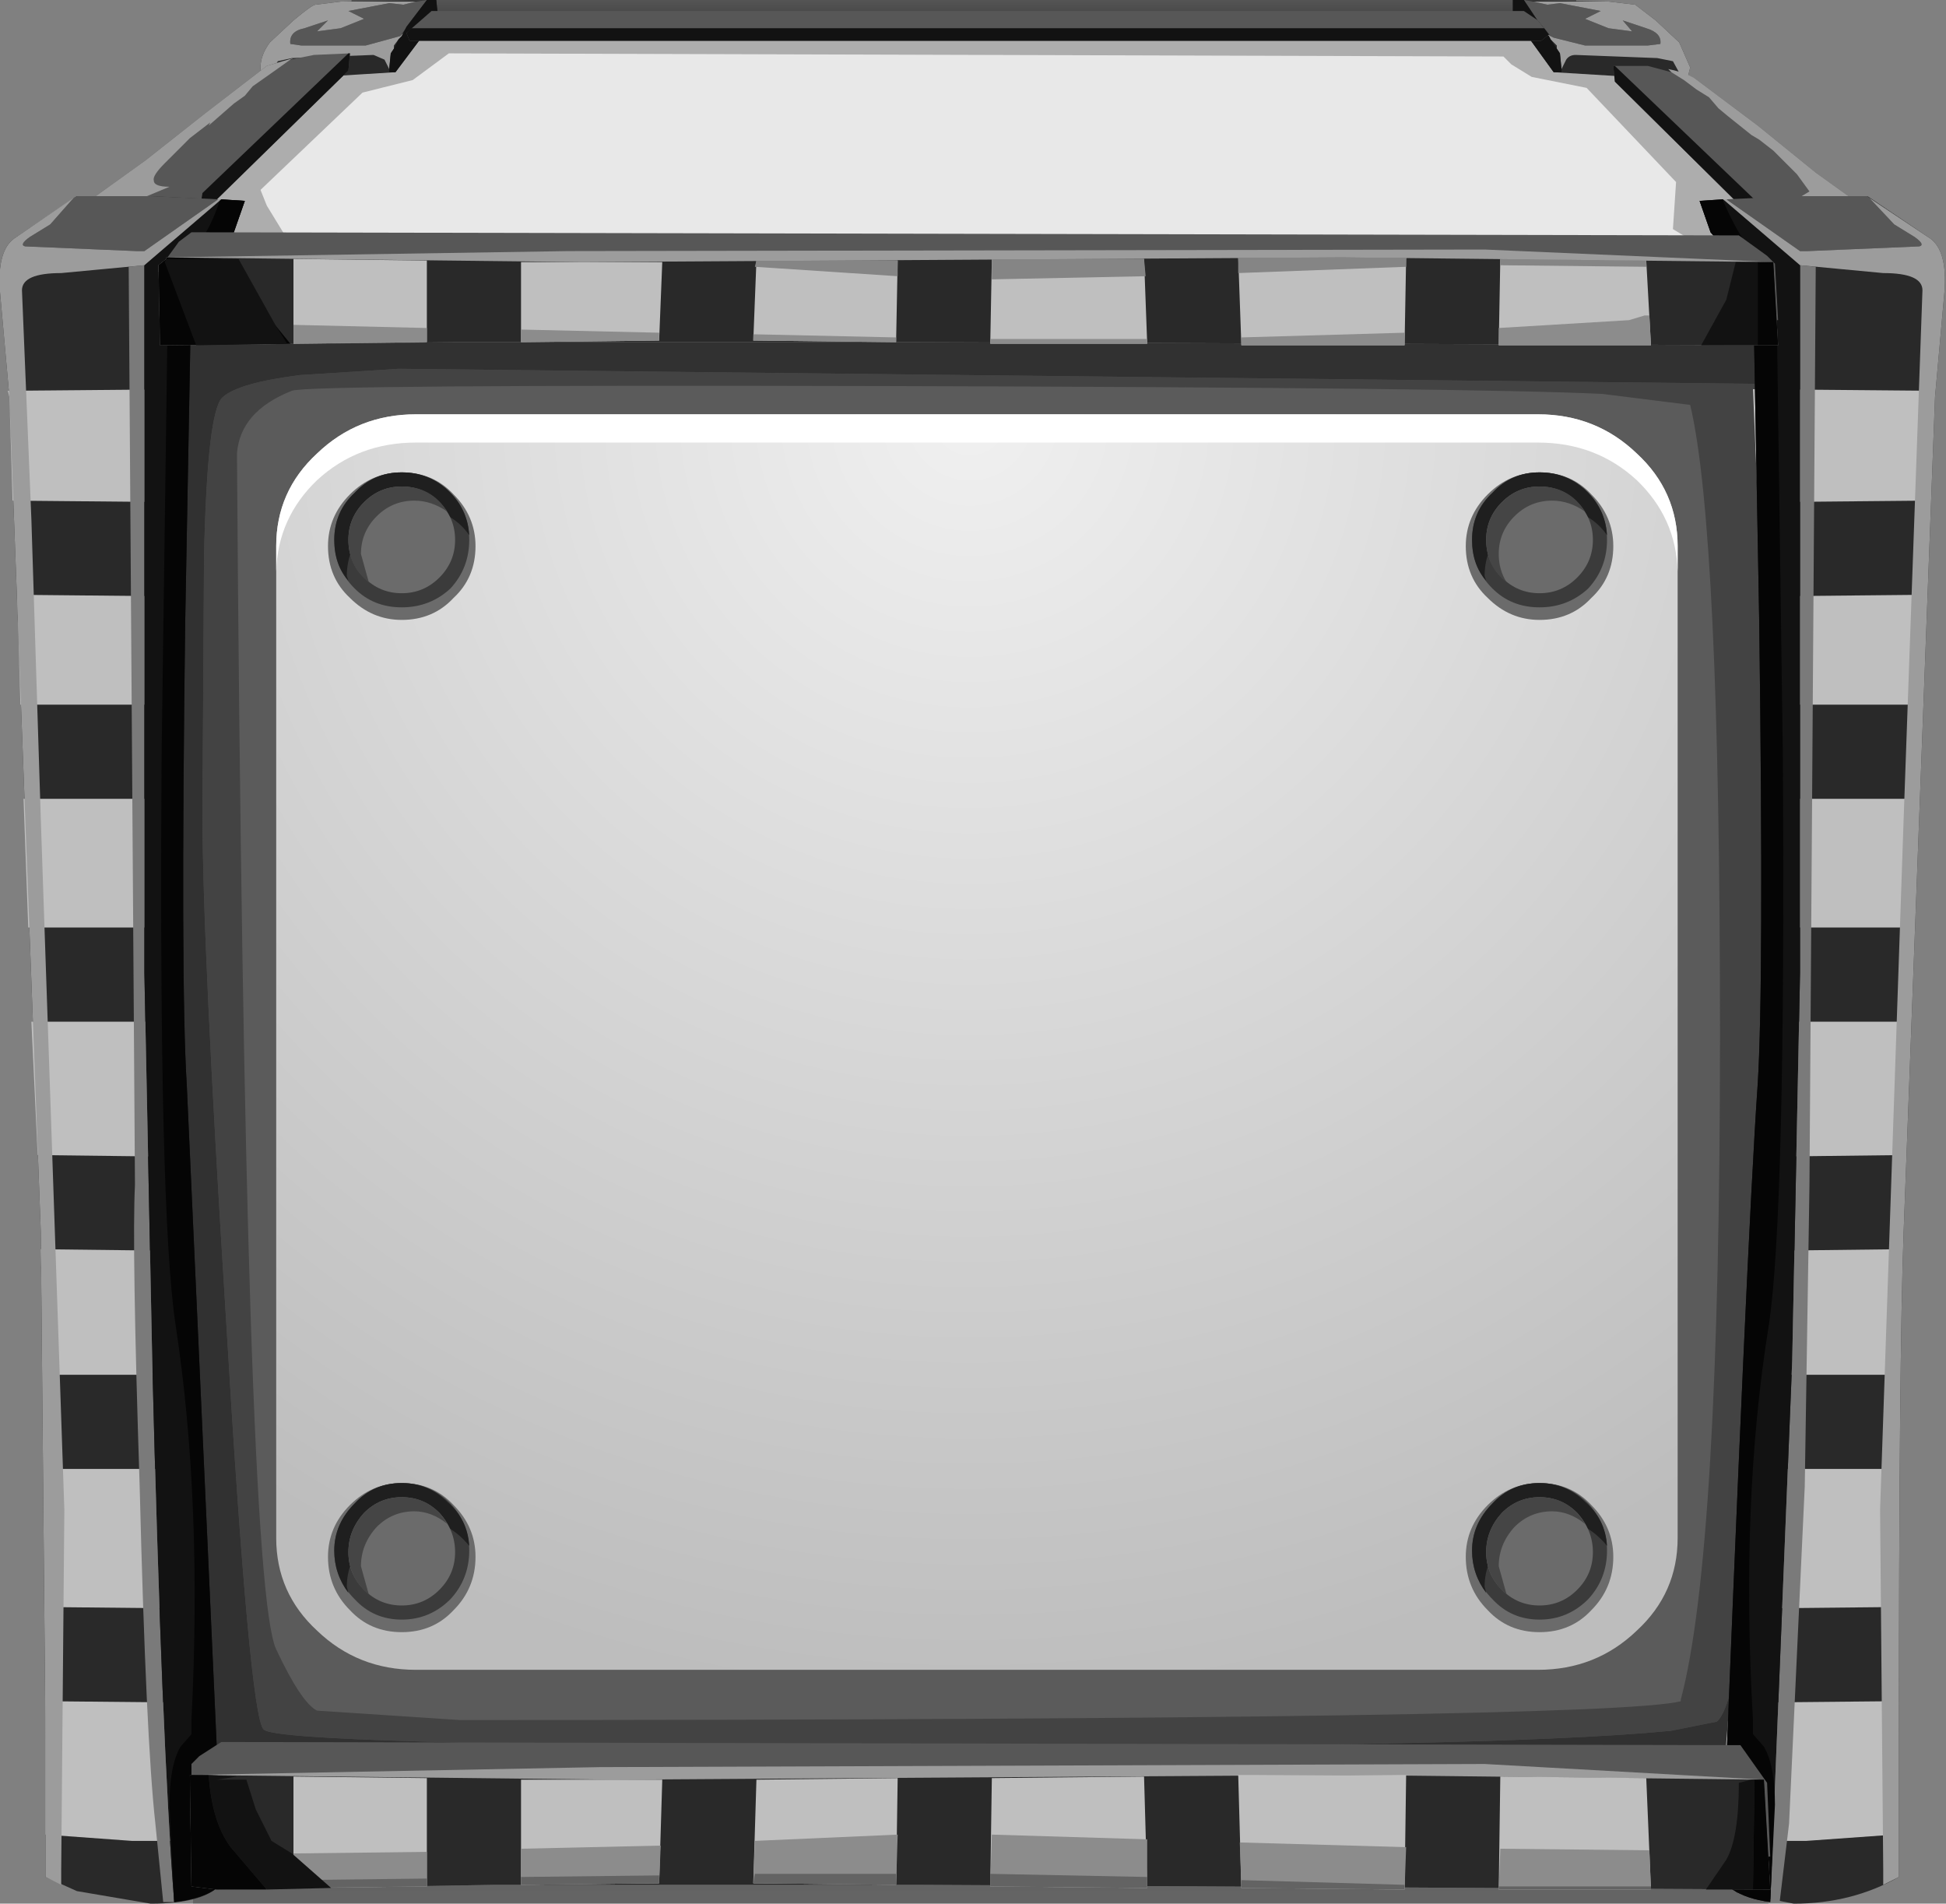 <?xml version="1.0" encoding="UTF-8" standalone="no"?>
<svg xmlns:xlink="http://www.w3.org/1999/xlink" height="60.65px" width="62.0px" xmlns="http://www.w3.org/2000/svg">
  <rect width="100%" height="100%" fill="#808080" stroke="none"/>
  <g transform="matrix(1.0, 0.0, 0.0, 1.0, 0.0, 0.0)">
    <use height="43.3" transform="matrix(0.301, 0.0, 0.0, 0.724, 6.15, 45.05)" width="166.75" xlink:href="#sprite0"/>
    <use height="43.3" transform="matrix(0.234, 0.0, 0.0, -0.062, 11.2, 0.7)" width="166.75" xlink:href="#sprite0"/>
    <use height="60.65" transform="matrix(1.0, 0.0, 0.0, 1.0, 0.0, 0.0)" width="61.95" xlink:href="#shape1"/>
  </g>
  <defs>
    <g id="sprite0" transform="matrix(1.0, 0.0, 0.0, 1.0, 0.0, 0.0)">
      <use height="43.3" transform="matrix(1.0, 0.0, 0.0, 1.0, 0.0, 0.0)" width="166.75" xlink:href="#shape0"/>
    </g>
    <g id="shape0" transform="matrix(1.0, 0.0, 0.0, 1.0, 0.0, 0.0)">
      <path d="M166.75 43.3 L0.0 43.3 0.0 0.0 166.75 0.0 166.75 43.3" fill="url(#gradient0)" fill-rule="evenodd" stroke="none"/>
    </g>
    <linearGradient gradientTransform="matrix(0.0, -0.041, -0.047, 0.0, 83.35, 5.15)" gradientUnits="userSpaceOnUse" id="gradient0" spreadMethod="pad" x1="-819.2" x2="819.2">
      <stop offset="0.0" stop-color="#000000" stop-opacity="0.0"/>
      <stop offset="0.533" stop-color="#000000" stop-opacity="0.447"/>
      <stop offset="0.784" stop-color="#000000"/>
    </linearGradient>
    <g id="shape1" transform="matrix(1.0, 0.0, 0.0, 1.0, 0.0, 0.0)">
      <path d="M57.9 6.45 L57.75 56.95 4.3 56.25 4.15 6.6 10.3 2.25 11.35 1.35 12.0 0.95 50.25 0.95 57.9 6.45" fill="#5b5b5b" fill-rule="evenodd" stroke="none"/>
      <path d="M57.8 37.85 Q56.65 38.75 56.5 39.6 L55.9 47.6 Q55.45 54.2 54.7 54.85 L53.2 55.15 53.15 55.15 Q47.45 55.7 28.0 55.65 8.85 55.6 8.4 55.1 7.95 54.7 7.2 42.0 6.45 30.05 6.45 25.9 L6.5 17.75 Q6.6 13.05 7.1 12.65 7.6 12.2 9.55 11.95 L12.7 11.75 57.9 12.25 57.8 37.85 M53.85 12.9 L51.05 12.55 Q46.95 12.35 28.4 12.3 9.75 12.25 9.3 12.45 7.65 13.1 7.55 14.45 7.8 50.45 8.8 52.55 9.6 54.25 10.1 54.5 L14.65 54.8 Q51.3 54.8 53.55 54.2 L53.55 54.15 Q54.8 49.45 54.8 32.95 54.8 16.9 53.85 12.9" fill="#434343" fill-rule="evenodd" stroke="none"/>
      <path d="M57.8 37.85 L57.75 56.95 4.3 56.25 4.15 6.6 10.3 2.25 11.35 1.35 12.0 0.95 50.25 0.95 57.9 6.45 57.9 12.25 12.7 11.75 9.55 11.95 Q7.6 12.2 7.1 12.65 6.6 13.05 6.5 17.75 L6.45 25.9 Q6.45 30.05 7.2 42.0 7.95 54.7 8.4 55.1 8.85 55.6 28.0 55.65 47.45 55.7 53.15 55.15 L53.2 55.15 54.7 54.85 Q55.45 54.2 55.9 47.6 L56.5 39.6 Q56.65 38.75 57.8 37.85" fill="#313131" fill-rule="evenodd" stroke="none"/>
      <path d="M50.25 0.95 L57.9 6.45 57.9 8.8 4.15 9.15 4.15 6.6 10.3 2.25 11.35 1.35 12.0 0.95 50.25 0.95" fill="#e8e8e8" fill-rule="evenodd" stroke="none"/>
      <path d="M50.55 2.8 L48.8 2.45 48.15 2.05 47.9 1.8 14.3 1.7 13.15 2.55 11.55 2.95 8.3 6.05 8.5 6.55 9.05 7.45 Q9.55 7.95 8.9 8.45 L5.9 9.15 4.15 9.15 4.15 6.6 10.3 2.25 11.35 1.35 12.0 0.95 50.25 0.95 57.9 6.45 57.9 8.8 55.95 8.8 54.3 7.9 53.3 7.3 53.4 5.8 50.55 2.8" fill="#adadad" fill-rule="evenodd" stroke="none"/>
      <path d="M10.05 0.15 L10.85 0.05 13.9 0.0 13.95 0.5 12.6 2.3 10.2 2.45 8.9 2.6 8.45 2.75 Q8.3 2.45 8.3 2.15 8.3 1.75 8.6 1.35 L9.35 0.65 Q9.95 0.15 10.05 0.15" fill="#292929" fill-rule="evenodd" stroke="none"/>
      <path d="M10.45 0.65 L10.1 1.0 10.85 0.9 11.6 0.6 11.1 0.35 12.4 0.1 12.85 0.15 13.25 0.05 13.6 0.0 12.75 1.15 11.65 1.45 9.6 1.45 9.25 1.4 Q9.2 1.0 9.7 0.9 L10.45 0.65" fill="#575757" fill-rule="evenodd" stroke="none"/>
      <path d="M10.05 0.15 L10.85 0.05 13.25 0.05 12.85 0.15 12.4 0.1 11.1 0.35 11.6 0.6 10.85 0.9 10.1 1.0 10.45 0.65 9.7 0.9 Q9.2 1.0 9.25 1.4 L9.6 1.45 11.65 1.45 12.75 1.15 12.85 1.05 12.8 1.15 12.7 1.25 12.55 1.45 12.55 1.55 12.45 1.7 12.4 2.2 12.25 1.9 11.9 1.75 9.3 1.85 8.85 1.95 8.55 2.5 8.5 2.75 8.45 2.75 Q8.3 2.45 8.3 2.15 8.3 1.75 8.6 1.35 L9.35 0.65 Q9.95 0.15 10.05 0.15" fill="#9c9c9c" fill-rule="evenodd" stroke="none"/>
      <path d="M12.8 1.15 L12.95 0.85 13.6 0.0 13.9 0.0 13.95 0.5 12.6 2.3 12.4 2.3 12.4 2.2 12.45 1.7 12.55 1.55 12.7 1.25 12.8 1.15" fill="#121212" fill-rule="evenodd" stroke="none"/>
      <path d="M48.2 0.0 L51.25 0.05 52.1 0.15 52.75 0.65 53.5 1.35 53.85 2.15 53.7 2.75 51.95 2.45 49.5 2.3 48.2 0.5 48.2 0.0" fill="#292929" fill-rule="evenodd" stroke="none"/>
      <path d="M50.5 1.45 L49.5 1.2 49.4 1.15 48.95 0.6 48.55 0.0 48.85 0.05 49.3 0.15 49.7 0.1 51.0 0.35 50.5 0.6 51.25 0.9 52.0 1.0 51.7 0.65 52.45 0.9 Q52.95 1.05 52.9 1.4 L52.5 1.45 50.5 1.45" fill="#575757" fill-rule="evenodd" stroke="none"/>
      <path d="M50.5 0.6 L51.0 0.35 49.7 0.1 49.3 0.15 48.85 0.05 51.25 0.05 52.1 0.15 52.75 0.65 53.5 1.35 53.85 2.15 53.7 2.75 53.6 2.75 53.6 2.5 53.3 1.95 52.8 1.85 50.2 1.75 Q50.0 1.75 49.9 1.9 L49.75 2.2 49.7 1.7 49.6 1.55 49.6 1.45 49.4 1.25 49.35 1.15 49.25 1.05 49.4 1.15 49.5 1.2 50.5 1.45 52.5 1.45 52.9 1.4 Q52.95 1.05 52.45 0.9 L51.7 0.65 52.0 1.0 51.25 0.9 50.5 0.6" fill="#9c9c9c" fill-rule="evenodd" stroke="none"/>
      <path d="M48.55 0.0 L48.95 0.6 49.15 0.85 49.25 1.05 49.35 1.15 49.4 1.25 49.7 1.7 49.75 2.2 49.75 2.3 49.5 2.3 48.2 0.5 48.2 0.0 48.55 0.0" fill="#121212" fill-rule="evenodd" stroke="none"/>
      <path d="M3.05 6.25 L4.65 5.1 6.55 3.6 8.5 2.1 9.0 1.95 10.0 1.75 11.15 1.7 11.1 2.25 6.4 6.85 3.05 6.25" fill="#575757" fill-rule="evenodd" stroke="none"/>
      <path d="M6.4 6.85 L6.35 6.8 6.45 6.15 11.1 1.7 11.15 1.7 11.1 2.25 6.4 6.85" fill="#121212" fill-rule="evenodd" stroke="none"/>
      <path d="M6.7 3.9 L6.05 4.4 5.25 5.2 Q4.85 5.6 4.9 5.75 4.9 5.95 5.4 5.95 L4.2 6.45 3.05 6.25 4.65 5.1 6.55 3.6 8.5 2.1 9.35 1.85 9.25 1.9 8.9 2.15 8.05 2.75 7.8 3.05 7.45 3.3 6.65 4.0 6.7 3.9" fill="#9c9c9c" fill-rule="evenodd" stroke="none"/>
      <path d="M59.45 6.65 L56.1 7.2 51.45 2.6 51.4 2.1 52.5 2.1 54.0 2.5 56.0 4.0 57.85 5.5 59.45 6.65" fill="#575757" fill-rule="evenodd" stroke="none"/>
      <path d="M51.45 2.6 L51.4 2.1 51.45 2.1 56.05 6.5 56.15 7.2 56.1 7.2 51.45 2.6" fill="#121212" fill-rule="evenodd" stroke="none"/>
      <path d="M54.0 2.5 L56.0 4.0 57.85 5.5 59.45 6.65 58.35 6.85 57.1 6.35 57.4 6.25 57.65 6.1 57.25 5.55 56.5 4.8 56.05 4.45 55.8 4.3 55.05 3.7 54.75 3.45 54.45 3.1 54.05 2.85 53.65 2.55 53.25 2.3 53.15 2.2 Q53.65 2.3 54.0 2.5" fill="#9c9c9c" fill-rule="evenodd" stroke="none"/>
      <path d="M49.0 0.65 L49.35 1.1 49.1 1.3 13.05 1.3 12.95 1.05 13.75 0.35 48.55 0.35 49.0 0.65" fill="#575757" fill-rule="evenodd" stroke="none"/>
      <path d="M49.2 0.9 L49.35 1.1 49.1 1.3 13.05 1.3 12.95 1.05 13.1 0.9 49.2 0.9" fill="#121212" fill-rule="evenodd" stroke="none"/>
      <path d="M0.45 7.6 L2.45 6.25 4.8 6.25 7.8 6.4 7.45 7.4 6.1 8.95 5.55 20.35 Q5.1 32.4 5.3 35.55 L7.1 59.95 Q6.6 60.65 4.8 60.65 L2.45 60.25 1.45 59.8 1.45 55.4 1.3 39.25 0.3 12.65 0.0 9.3 Q-0.1 8.0 0.45 7.6" fill="#292929" fill-rule="evenodd" stroke="none"/>
      <path d="M0.4 15.95 L0.3 12.65 0.25 12.45 5.95 12.4 5.75 16.0 0.4 15.95" fill="#bfbfbf" fill-rule="evenodd" stroke="none"/>
      <path d="M5.5 22.45 L0.65 22.45 0.55 18.95 5.65 19.0 5.5 22.45" fill="#bfbfbf" fill-rule="evenodd" stroke="none"/>
      <path d="M5.2 32.55 L5.35 36.85 1.2 36.8 1.0 32.55 5.2 32.55" fill="#bfbfbf" fill-rule="evenodd" stroke="none"/>
      <path d="M1.3 39.8 L5.6 39.85 5.85 43.8 1.4 43.8 1.3 39.8" fill="#bfbfbf" fill-rule="evenodd" stroke="none"/>
      <path d="M1.5 51.2 L1.45 46.8 6.1 46.8 6.45 51.25 1.5 51.2" fill="#bfbfbf" fill-rule="evenodd" stroke="none"/>
      <path d="M1.45 58.45 L1.45 54.2 6.65 54.25 7.0 58.65 4.2 58.65 1.45 58.45" fill="#bfbfbf" fill-rule="evenodd" stroke="none"/>
      <path d="M5.25 29.55 L0.9 29.55 0.75 25.45 5.4 25.45 5.25 29.55" fill="#bfbfbf" fill-rule="evenodd" stroke="none"/>
      <path d="M4.6 8.0 L4.35 8.0 0.8 7.85 Q0.6 7.8 0.95 7.55 L1.6 7.15 2.35 6.3 2.45 6.25 4.8 6.25 6.95 6.35 4.6 8.0" fill="#575757" fill-rule="evenodd" stroke="none"/>
      <path d="M4.6 8.45 L4.6 31.0 4.85 43.35 Q5.15 55.45 5.55 60.6 L5.2 60.6 4.95 58.1 Q4.65 55.4 4.45 47.35 4.2 39.7 4.3 37.75 L4.1 8.5 4.6 8.45" fill="#7a7a7a" fill-rule="evenodd" stroke="none"/>
      <path d="M4.6 31.0 L4.6 8.45 4.8 8.25 7.05 6.35 7.8 6.4 7.45 7.4 6.1 8.95 5.9 19.85 Q5.75 31.4 5.95 34.55 L7.1 59.95 Q6.75 60.45 5.55 60.6 5.15 55.45 4.85 43.35 L4.6 31.0" fill="#121212" fill-rule="evenodd" stroke="none"/>
      <path d="M7.05 6.35 L4.6 8.45 1.95 8.7 Q0.7 8.7 0.7 9.25 L1.0 16.55 1.3 26.1 2.05 48.1 1.95 59.55 1.95 60.05 1.45 59.8 1.45 55.4 1.3 39.25 0.3 12.65 0.0 9.3 Q-0.1 8.0 0.45 7.6 L2.35 6.3 1.6 7.15 0.95 7.55 Q0.6 7.8 0.8 7.85 L4.35 8.0 4.6 8.0 6.95 6.35 7.05 6.35" fill="#9c9c9c" fill-rule="evenodd" stroke="none"/>
      <path d="M7.0 6.4 L7.05 6.35 7.8 6.4 7.45 7.4 6.1 8.95 5.9 19.85 Q5.75 31.4 5.95 34.55 L7.1 59.95 Q6.75 60.45 5.55 60.6 L5.4 57.5 Q5.4 56.25 5.75 55.65 L6.1 55.25 6.1 54.8 Q6.45 47.85 5.6 42.25 5.05 38.7 5.15 23.95 L5.35 9.45 Q5.35 8.75 6.15 7.95 6.65 7.45 7.0 6.4" fill="#050505" fill-rule="evenodd" stroke="none"/>
      <path d="M54.15 6.4 L59.5 6.25 61.5 7.6 Q62.05 8.0 61.95 9.3 L61.65 12.65 60.65 39.25 Q60.5 43.3 60.5 55.4 L60.5 59.8 Q59.0 60.65 57.15 60.65 L55.35 60.3 54.85 59.95 56.65 35.55 Q56.85 32.4 56.4 20.35 L55.85 8.95 54.5 7.4 54.15 6.4" fill="#292929" fill-rule="evenodd" stroke="none"/>
      <path d="M61.35 15.95 L56.0 16.0 55.85 12.4 61.5 12.45 61.35 15.95" fill="#bfbfbf" fill-rule="evenodd" stroke="none"/>
      <path d="M56.3 22.45 L56.15 19.0 61.25 18.95 61.1 22.45 56.3 22.45" fill="#bfbfbf" fill-rule="evenodd" stroke="none"/>
      <path d="M56.55 32.55 L60.75 32.55 60.6 36.8 56.4 36.85 56.55 32.55" fill="#bfbfbf" fill-rule="evenodd" stroke="none"/>
      <path d="M60.45 39.8 L60.35 43.8 55.9 43.8 56.2 39.85 60.45 39.8" fill="#bfbfbf" fill-rule="evenodd" stroke="none"/>
      <path d="M60.3 51.2 L55.35 51.25 55.65 46.8 60.3 46.8 60.3 51.2" fill="#bfbfbf" fill-rule="evenodd" stroke="none"/>
      <path d="M60.35 58.45 L57.55 58.65 54.75 58.65 55.1 54.25 60.3 54.2 60.35 58.45" fill="#bfbfbf" fill-rule="evenodd" stroke="none"/>
      <path d="M56.5 29.55 L56.4 25.45 61.0 25.45 60.85 29.55 56.5 29.55" fill="#bfbfbf" fill-rule="evenodd" stroke="none"/>
      <path d="M57.15 6.25 L59.5 6.25 59.55 6.3 60.35 7.15 61.0 7.55 Q61.35 7.8 61.15 7.85 L57.6 8.0 57.35 8.0 55.0 6.35 57.15 6.25" fill="#575757" fill-rule="evenodd" stroke="none"/>
      <path d="M57.35 8.45 L57.85 8.5 57.65 37.75 57.5 47.35 57.0 58.1 56.7 60.6 56.4 60.6 57.1 43.35 57.35 31.0 57.35 8.45" fill="#7a7a7a" fill-rule="evenodd" stroke="none"/>
      <path d="M57.35 31.0 L57.1 43.35 56.4 60.6 Q55.65 60.5 55.2 60.2 L54.85 59.95 Q55.65 39.6 56.0 34.55 56.2 31.4 56.05 19.85 L55.85 8.95 54.5 7.4 54.15 6.4 54.9 6.35 57.15 8.25 57.35 8.45 57.35 31.0" fill="#121212" fill-rule="evenodd" stroke="none"/>
      <path d="M54.9 6.35 L55.0 6.35 57.35 8.0 57.6 8.0 61.15 7.85 Q61.35 7.8 61.0 7.55 L60.35 7.15 59.55 6.3 61.5 7.6 Q62.05 8.0 61.95 9.3 L61.65 12.65 60.65 39.25 Q60.5 43.3 60.5 55.4 L60.5 59.8 60.0 60.05 60.0 59.55 59.9 48.1 60.65 26.1 61.25 9.25 Q61.25 8.7 60.0 8.7 L57.35 8.45 54.9 6.35" fill="#9c9c9c" fill-rule="evenodd" stroke="none"/>
      <path d="M54.9 6.4 Q55.4 7.55 55.8 7.95 56.6 8.75 56.6 9.45 L56.8 23.95 Q56.9 38.7 56.35 42.25 55.45 47.85 55.85 54.8 L55.85 55.25 56.2 55.65 Q56.55 56.25 56.55 57.5 L56.4 60.6 Q55.65 60.5 55.2 60.2 L54.85 59.95 Q55.65 39.6 56.0 34.55 56.2 31.4 56.05 19.85 L55.85 8.95 54.5 7.4 54.15 6.4 54.9 6.35 54.9 6.4" fill="#050505" fill-rule="evenodd" stroke="none"/>
      <path d="M29.15 58.95 L15.8 59.0 6.9 59.15 6.65 57.9 Q6.35 56.6 6.1 56.55 L6.1 56.2 6.35 55.95 7.05 55.5 55.45 55.6 56.3 56.8 56.4 59.15 Q35.15 59.15 29.15 58.95" fill="#575757" fill-rule="evenodd" stroke="none"/>
      <path d="M29.15 60.05 L15.8 60.05 6.9 60.2 6.1 60.1 6.05 56.55 19.1 56.3 47.3 56.2 56.2 56.7 56.4 60.2 29.15 60.05" fill="#9c9c9c" fill-rule="evenodd" stroke="none"/>
      <path d="M29.15 60.05 L15.8 60.05 6.9 60.2 6.1 60.1 6.05 56.55 19.55 56.7 42.9 56.55 56.2 56.7 56.4 60.2 29.15 60.05" fill="#292929" fill-rule="evenodd" stroke="none"/>
      <path d="M9.35 60.15 L9.35 56.6 13.6 56.65 13.6 60.1 9.35 60.15" fill="#bfbfbf" fill-rule="evenodd" stroke="none"/>
      <path d="M16.6 56.7 L21.1 56.7 21.0 60.0 16.6 60.05 16.6 56.7" fill="#bfbfbf" fill-rule="evenodd" stroke="none"/>
      <path d="M52.45 56.65 L52.6 60.2 47.75 60.2 47.8 56.6 52.45 56.65" fill="#bfbfbf" fill-rule="evenodd" stroke="none"/>
      <path d="M39.45 56.55 L44.8 56.55 44.75 60.2 39.55 60.15 39.45 56.55" fill="#bfbfbf" fill-rule="evenodd" stroke="none"/>
      <path d="M31.55 60.1 L31.6 56.65 36.45 56.6 36.55 60.15 31.55 60.1" fill="#bfbfbf" fill-rule="evenodd" stroke="none"/>
      <path d="M28.55 60.05 L24.0 60.0 24.1 56.7 28.6 56.65 28.55 60.05" fill="#bfbfbf" fill-rule="evenodd" stroke="none"/>
      <path d="M9.35 59.05 L13.6 59.0 13.6 60.1 9.35 60.15 9.35 59.05" fill="#8c8c8c" fill-rule="evenodd" stroke="none"/>
      <path d="M16.6 58.9 L21.05 58.8 21.0 60.0 16.6 60.05 16.6 58.9" fill="#8c8c8c" fill-rule="evenodd" stroke="none"/>
      <path d="M47.8 58.9 L52.55 58.95 52.6 60.2 47.75 60.2 47.8 58.9" fill="#8c8c8c" fill-rule="evenodd" stroke="none"/>
      <path d="M39.5 58.7 L44.8 58.85 44.75 60.2 39.55 60.15 39.5 58.7" fill="#8c8c8c" fill-rule="evenodd" stroke="none"/>
      <path d="M31.6 58.45 L36.55 58.6 36.55 60.15 31.55 60.1 31.6 58.45" fill="#8c8c8c" fill-rule="evenodd" stroke="none"/>
      <path d="M24.05 58.65 L28.6 58.45 28.55 60.05 24.0 60.0 24.05 58.65" fill="#8c8c8c" fill-rule="evenodd" stroke="none"/>
      <path d="M9.35 59.9 L13.6 59.85 13.6 60.1 9.35 60.15 9.35 59.9" fill="#636363" fill-rule="evenodd" stroke="none"/>
      <path d="M16.6 59.8 L21.0 59.75 21.0 60.0 16.6 60.05 16.6 59.8" fill="#636363" fill-rule="evenodd" stroke="none"/>
      <path d="M47.75 60.2 L47.75 60.1 52.6 60.1 52.6 60.2 47.75 60.2" fill="#636363" fill-rule="evenodd" stroke="none"/>
      <path d="M39.55 59.9 L44.75 60.05 44.75 60.2 39.55 60.15 39.55 59.9" fill="#636363" fill-rule="evenodd" stroke="none"/>
      <path d="M31.55 59.7 L36.55 59.8 36.55 60.15 31.55 60.1 31.55 59.7" fill="#636363" fill-rule="evenodd" stroke="none"/>
      <path d="M24.05 59.7 L28.55 59.7 28.55 60.05 24.0 60.0 24.05 59.7" fill="#636363" fill-rule="evenodd" stroke="none"/>
      <path d="M9.3 59.05 L10.55 60.15 8.5 60.2 7.35 58.85 Q6.75 58.05 6.65 56.55 L7.55 56.6 6.9 56.7 7.85 56.7 8.15 57.65 8.65 58.65 9.3 59.05" fill="#121212" fill-rule="evenodd" stroke="none"/>
      <path d="M55.9 56.7 L55.85 60.2 54.35 60.2 55.0 59.25 Q55.4 58.55 55.4 56.8 L55.8 56.7 55.9 56.7" fill="#121212" fill-rule="evenodd" stroke="none"/>
      <path d="M7.35 58.85 L8.5 60.2 6.9 60.2 6.1 60.1 6.05 56.55 6.65 56.55 Q6.75 58.05 7.35 58.85" fill="#050505" fill-rule="evenodd" stroke="none"/>
      <path d="M55.85 60.2 L55.9 56.7 56.2 56.7 56.4 60.2 55.85 60.2" fill="#050505" fill-rule="evenodd" stroke="none"/>
      <path d="M56.3 8.15 L56.55 8.4 56.65 10.2 28.5 10.05 14.7 10.1 5.55 10.2 5.05 8.65 5.05 8.45 5.3 8.25 5.7 7.7 6.1 7.4 55.4 7.5 56.3 8.15" fill="#575757" fill-rule="evenodd" stroke="none"/>
      <path d="M56.5 8.35 L56.65 11.0 28.5 10.9 14.7 10.9 5.1 11.0 5.05 8.45 5.3 8.25 5.3 8.2 18.1 8.0 47.3 7.95 56.5 8.35" fill="#9c9c9c" fill-rule="evenodd" stroke="none"/>
      <path d="M56.5 8.35 L56.65 11.0 28.5 10.9 14.7 10.9 5.1 11.0 5.05 8.45 5.3 8.25 5.3 8.2 18.55 8.35 42.75 8.2 56.5 8.35" fill="#292929" fill-rule="evenodd" stroke="none"/>
      <path d="M13.6 8.3 L13.6 10.9 9.35 10.95 9.35 8.25 13.6 8.3" fill="#bfbfbf" fill-rule="evenodd" stroke="none"/>
      <path d="M16.6 8.35 L21.1 8.35 21.0 10.85 16.6 10.9 16.6 8.35" fill="#bfbfbf" fill-rule="evenodd" stroke="none"/>
      <path d="M52.45 8.3 L52.6 11.0 47.75 11.0 47.8 8.25 52.45 8.3" fill="#bfbfbf" fill-rule="evenodd" stroke="none"/>
      <path d="M39.45 8.2 L44.8 8.2 44.75 11.0 39.55 11.0 39.45 8.2" fill="#bfbfbf" fill-rule="evenodd" stroke="none"/>
      <path d="M36.45 8.25 L36.55 10.95 31.55 10.95 31.6 8.25 36.45 8.25" fill="#bfbfbf" fill-rule="evenodd" stroke="none"/>
      <path d="M28.55 10.9 L24.0 10.85 24.1 8.3 28.6 8.3 28.55 10.9" fill="#bfbfbf" fill-rule="evenodd" stroke="none"/>
      <path d="M9.35 10.35 L13.6 10.45 13.6 10.9 9.35 10.95 9.35 10.35" fill="#8c8c8c" fill-rule="evenodd" stroke="none"/>
      <path d="M16.6 10.5 L21.0 10.6 21.0 10.85 16.6 10.9 16.6 10.5" fill="#8c8c8c" fill-rule="evenodd" stroke="none"/>
      <path d="M52.4 10.05 L52.55 10.05 52.6 11.0 47.75 11.0 47.75 10.45 51.9 10.2 52.4 10.05" fill="#8c8c8c" fill-rule="evenodd" stroke="none"/>
      <path d="M39.55 10.75 L44.75 10.6 44.75 11.0 39.55 11.0 39.55 10.75" fill="#8c8c8c" fill-rule="evenodd" stroke="none"/>
      <path d="M31.55 10.8 L36.55 10.8 36.55 10.95 31.55 10.95 31.55 10.8" fill="#8c8c8c" fill-rule="evenodd" stroke="none"/>
      <path d="M28.55 10.9 L24.0 10.85 24.0 10.65 28.55 10.75 28.55 10.9" fill="#8c8c8c" fill-rule="evenodd" stroke="none"/>
      <path d="M52.45 8.5 L47.8 8.45 47.8 8.25 52.45 8.3 52.45 8.5" fill="#858585" fill-rule="evenodd" stroke="none"/>
      <path d="M39.45 8.2 L44.8 8.2 44.8 8.5 39.45 8.7 39.45 8.2" fill="#858585" fill-rule="evenodd" stroke="none"/>
      <path d="M36.5 8.8 L31.6 8.9 31.6 8.25 36.45 8.25 36.5 8.8" fill="#858585" fill-rule="evenodd" stroke="none"/>
      <path d="M28.6 8.8 L24.05 8.5 24.1 8.3 28.6 8.3 28.6 8.8" fill="#858585" fill-rule="evenodd" stroke="none"/>
      <path d="M5.1 11.0 L5.05 8.45 5.3 8.25 5.3 8.2 7.05 8.25 9.25 10.95 5.1 11.0" fill="#050505" fill-rule="evenodd" stroke="none"/>
      <path d="M6.25 11.0 L5.25 8.35 5.3 8.25 7.6 8.25 8.8 10.4 9.15 10.95 6.25 11.0" fill="#121212" fill-rule="evenodd" stroke="none"/>
      <path d="M56.0 8.35 L56.0 11.0 54.2 11.0 55.0 9.55 55.3 8.35 56.0 8.35" fill="#121212" fill-rule="evenodd" stroke="none"/>
      <path d="M56.0 11.0 L56.0 8.35 56.5 8.35 56.65 11.0 56.0 11.0" fill="#050505" fill-rule="evenodd" stroke="none"/>
      <path d="M53.45 17.4 L53.45 49.0 Q53.45 50.75 52.15 51.95 50.85 53.2 49.0 53.2 L13.25 53.2 Q11.4 53.2 10.1 51.95 8.8 50.75 8.8 49.0 L8.8 17.4 Q8.8 15.65 10.1 14.45 11.4 13.2 13.25 13.2 L49.0 13.2 Q50.85 13.2 52.15 14.45 53.45 15.65 53.45 17.4" fill="url(#gradient1)" fill-rule="evenodd" stroke="none"/>
      <path d="M53.45 18.2 Q53.4 16.5 52.15 15.3 50.85 14.1 49.0 14.1 L13.25 14.1 Q11.4 14.1 10.1 15.3 8.85 16.5 8.8 18.2 L8.8 17.4 Q8.8 15.65 10.1 14.45 11.4 13.2 13.25 13.2 L49.0 13.2 Q50.85 13.2 52.15 14.45 53.45 15.65 53.45 17.4 L53.45 18.2" fill="#ffffff" fill-rule="evenodd" stroke="none"/>
      <path d="M15.15 17.4 Q15.15 18.4 14.45 19.05 13.8 19.75 12.8 19.75 11.85 19.75 11.15 19.05 10.45 18.4 10.45 17.4 10.45 16.45 11.15 15.75 11.85 15.05 12.8 15.05 13.8 15.05 14.45 15.75 15.15 16.45 15.15 17.4" fill="#6b6b6b" fill-rule="evenodd" stroke="none"/>
      <path d="M14.95 17.2 Q14.95 18.1 14.35 18.75 13.7 19.35 12.8 19.35 11.9 19.35 11.3 18.75 10.65 18.1 10.65 17.2 10.65 16.3 11.3 15.7 11.9 15.05 12.8 15.05 13.7 15.05 14.35 15.7 14.95 16.3 14.95 17.2" fill="#3b3b3b" fill-rule="evenodd" stroke="none"/>
      <path d="M13.25 16.2 Q12.35 16.2 11.7 16.85 11.05 17.45 11.05 18.35 L11.1 18.5 Q10.65 18.0 10.65 17.2 10.65 16.3 11.3 15.7 11.9 15.05 12.8 15.05 13.65 15.05 14.25 15.6 14.9 16.2 14.95 17.05 14.35 16.2 13.25 16.2" fill="#1f1f1f" fill-rule="evenodd" stroke="none"/>
      <path d="M14.5 17.2 Q14.5 17.9 14.0 18.4 13.5 18.9 12.8 18.9 12.1 18.9 11.6 18.4 11.1 17.9 11.1 17.2 11.1 16.5 11.6 16.0 12.1 15.5 12.8 15.5 13.5 15.5 14.0 16.0 14.5 16.5 14.5 17.2" fill="#6b6b6b" fill-rule="evenodd" stroke="none"/>
      <path d="M11.5 17.65 L11.75 18.55 Q11.1 18.05 11.1 17.2 11.1 16.5 11.6 16.0 12.1 15.5 12.8 15.5 13.75 15.5 14.25 16.3 13.75 15.95 13.2 15.95 12.5 15.95 12.0 16.45 11.5 16.95 11.5 17.65" fill="#454545" fill-rule="evenodd" stroke="none"/>
      <path d="M51.4 17.4 Q51.4 18.4 50.7 19.05 50.05 19.75 49.05 19.75 48.1 19.75 47.4 19.05 46.7 18.4 46.7 17.4 46.7 16.45 47.4 15.75 48.1 15.05 49.05 15.05 50.05 15.05 50.7 15.75 51.4 16.45 51.4 17.4" fill="#6b6b6b" fill-rule="evenodd" stroke="none"/>
      <path d="M51.2 17.2 Q51.2 18.1 50.6 18.75 49.95 19.35 49.05 19.35 48.15 19.35 47.55 18.75 46.9 18.1 46.9 17.2 46.9 16.3 47.55 15.7 48.15 15.05 49.05 15.05 49.95 15.05 50.6 15.7 51.2 16.3 51.2 17.2" fill="#3b3b3b" fill-rule="evenodd" stroke="none"/>
      <path d="M49.05 15.05 Q49.9 15.05 50.5 15.6 51.15 16.2 51.2 17.05 50.6 16.2 49.5 16.2 48.6 16.2 47.95 16.85 47.3 17.45 47.3 18.35 L47.35 18.5 Q46.9 18.0 46.9 17.2 46.9 16.3 47.55 15.7 48.15 15.05 49.05 15.05" fill="#1f1f1f" fill-rule="evenodd" stroke="none"/>
      <path d="M50.75 17.2 Q50.75 17.9 50.25 18.4 49.75 18.9 49.05 18.9 48.35 18.9 47.85 18.4 47.35 17.9 47.35 17.2 47.35 16.5 47.85 16.0 48.35 15.5 49.05 15.5 49.75 15.5 50.25 16.0 50.75 16.5 50.75 17.2" fill="#6b6b6b" fill-rule="evenodd" stroke="none"/>
      <path d="M47.85 16.0 Q48.35 15.5 49.05 15.5 50.0 15.5 50.5 16.3 50.0 15.95 49.45 15.95 48.75 15.95 48.25 16.45 47.75 16.95 47.75 17.65 47.75 18.15 48.0 18.55 47.35 18.05 47.35 17.2 47.35 16.5 47.85 16.0" fill="#454545" fill-rule="evenodd" stroke="none"/>
      <path d="M15.15 49.6 Q15.15 50.6 14.45 51.3 13.8 52.0 12.8 52.0 11.8 52.0 11.15 51.3 10.45 50.6 10.45 49.6 10.45 48.65 11.15 47.95 11.85 47.25 12.8 47.25 13.8 47.25 14.45 47.95 15.15 48.65 15.15 49.6" fill="#6b6b6b" fill-rule="evenodd" stroke="none"/>
      <path d="M14.95 49.4 Q14.95 50.3 14.35 50.95 13.7 51.6 12.8 51.6 11.9 51.6 11.3 50.95 10.65 50.3 10.65 49.4 10.65 48.55 11.3 47.9 11.9 47.25 12.8 47.25 13.7 47.25 14.35 47.9 14.95 48.55 14.95 49.4" fill="#3b3b3b" fill-rule="evenodd" stroke="none"/>
      <path d="M12.8 47.25 Q13.65 47.25 14.25 47.85 14.9 48.4 14.95 49.25 14.25 48.4 13.25 48.4 12.35 48.4 11.7 49.05 11.05 49.7 11.05 50.55 L11.1 50.75 Q10.65 50.15 10.65 49.4 10.65 48.55 11.3 47.9 11.9 47.25 12.8 47.25" fill="#1f1f1f" fill-rule="evenodd" stroke="none"/>
      <path d="M14.5 49.45 Q14.5 50.15 14.0 50.65 13.5 51.15 12.8 51.15 12.1 51.15 11.6 50.65 11.1 50.15 11.1 49.45 11.1 48.75 11.6 48.2 12.1 47.7 12.8 47.7 13.5 47.7 14.0 48.2 14.5 48.75 14.5 49.45" fill="#6b6b6b" fill-rule="evenodd" stroke="none"/>
      <path d="M11.5 49.9 L11.75 50.8 Q11.1 50.25 11.1 49.45 11.1 48.75 11.6 48.2 12.1 47.7 12.8 47.7 13.75 47.7 14.25 48.55 13.75 48.15 13.2 48.15 12.5 48.15 12.0 48.65 11.5 49.2 11.5 49.9" fill="#454545" fill-rule="evenodd" stroke="none"/>
      <path d="M47.4 47.95 Q48.1 47.25 49.05 47.25 50.05 47.25 50.7 47.95 51.4 48.65 51.4 49.6 51.4 50.6 50.7 51.3 50.05 52.0 49.05 52.0 48.05 52.0 47.4 51.3 46.7 50.6 46.7 49.6 46.7 48.65 47.4 47.95" fill="#6b6b6b" fill-rule="evenodd" stroke="none"/>
      <path d="M47.55 47.9 Q48.15 47.25 49.05 47.25 49.95 47.25 50.6 47.9 51.2 48.55 51.2 49.4 51.2 50.3 50.6 50.95 49.95 51.6 49.05 51.6 48.15 51.6 47.55 50.95 46.9 50.3 46.9 49.4 46.9 48.55 47.55 47.9" fill="#3b3b3b" fill-rule="evenodd" stroke="none"/>
      <path d="M47.3 50.55 L47.35 50.75 Q46.9 50.15 46.9 49.4 46.9 48.55 47.55 47.9 48.15 47.25 49.05 47.25 49.9 47.25 50.5 47.85 51.15 48.4 51.2 49.25 50.5 48.4 49.5 48.4 48.6 48.4 47.95 49.05 47.3 49.7 47.3 50.55" fill="#1f1f1f" fill-rule="evenodd" stroke="none"/>
      <path d="M50.75 49.45 Q50.75 50.15 50.25 50.65 49.75 51.15 49.05 51.15 48.35 51.15 47.85 50.65 47.35 50.15 47.35 49.45 47.35 48.75 47.85 48.2 48.35 47.7 49.05 47.7 49.75 47.7 50.25 48.2 50.75 48.75 50.75 49.45" fill="#6b6b6b" fill-rule="evenodd" stroke="none"/>
      <path d="M47.85 48.2 Q48.35 47.7 49.05 47.7 50.0 47.7 50.5 48.55 50.0 48.15 49.45 48.15 48.75 48.15 48.25 48.65 47.75 49.2 47.75 49.9 L48.0 50.8 Q47.35 50.25 47.35 49.45 47.35 48.75 47.85 48.2" fill="#454545" fill-rule="evenodd" stroke="none"/>
    </g>
    <radialGradient cx="0" cy="0" gradientTransform="matrix(0.0, 0.05, 0.05, 0.0, 30.9, 13.3)" gradientUnits="userSpaceOnUse" id="gradient1" r="819.2" spreadMethod="pad">
      <stop offset="0.0" stop-color="#f0f0f0"/>
      <stop offset="1.0" stop-color="#bdbdbd"/>
    </radialGradient>
  </defs>
</svg>
